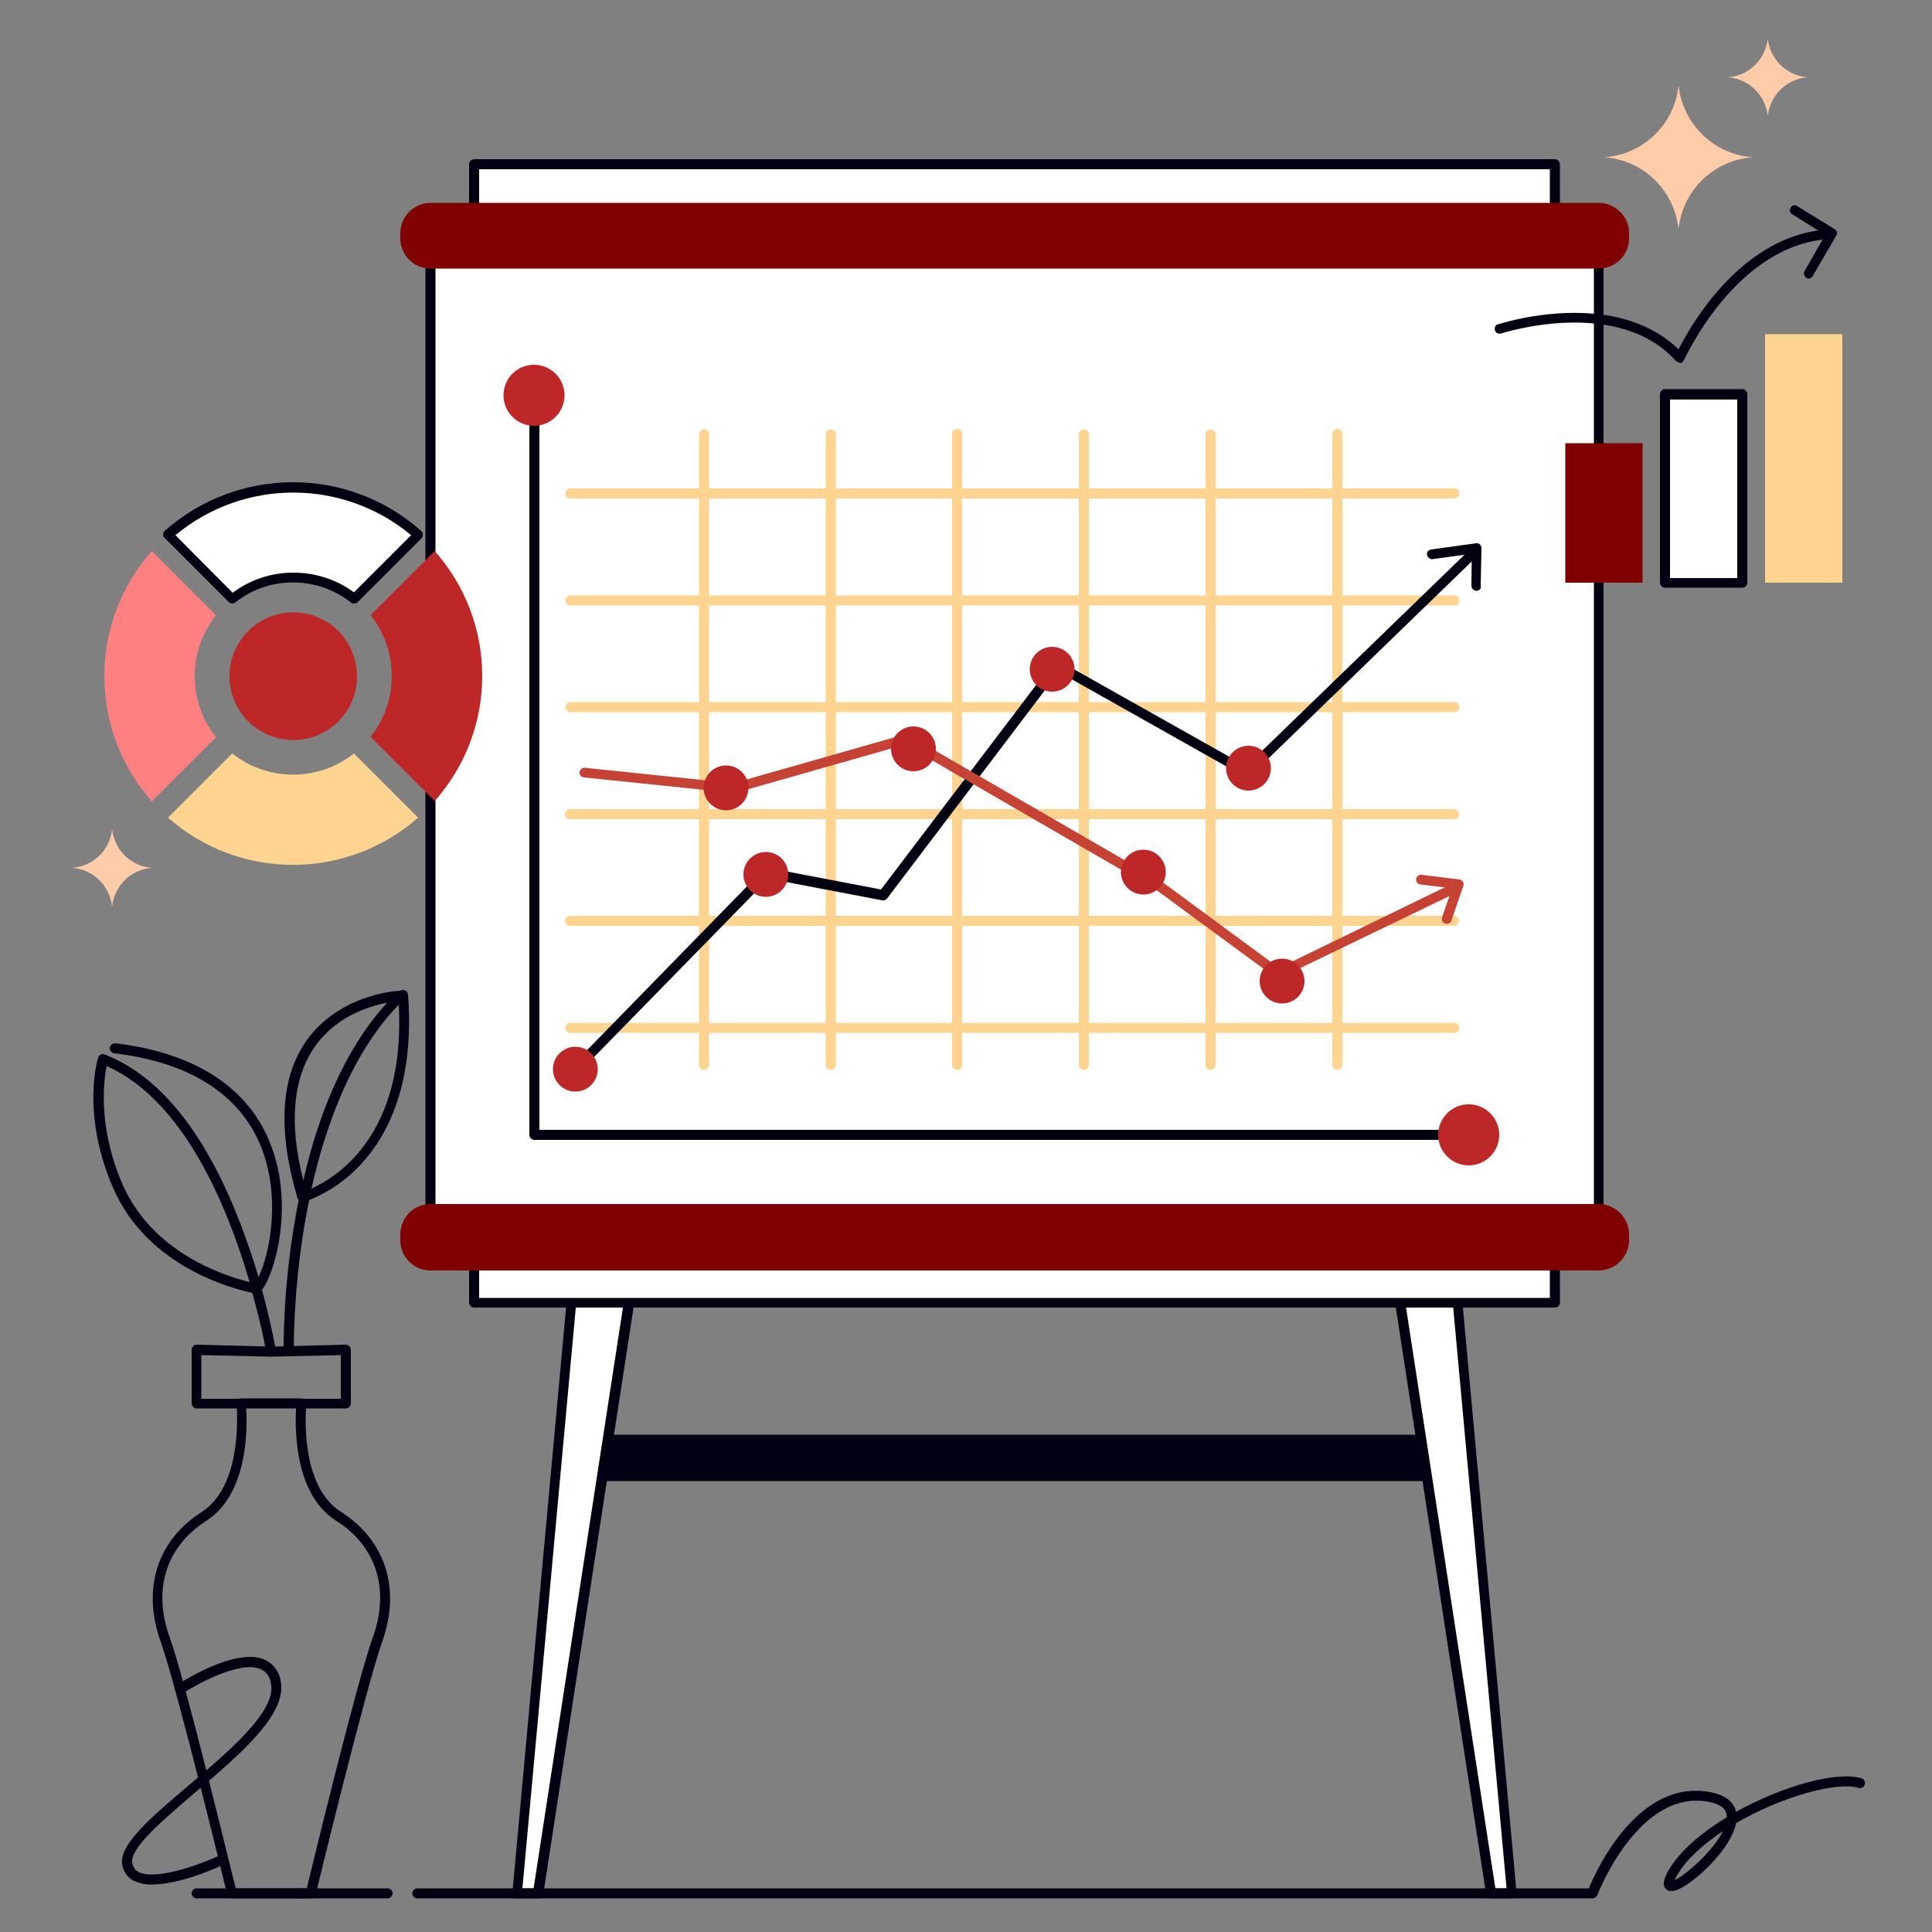 <?xml version="1.0" encoding="UTF-8" standalone="no"?>
<svg
   transform="scale(1)"
   version="1.1"
   id="Layer_1"
   x="0px"
   y="0px"
   viewBox="0 0 500 500"
   xml:space="preserve"
   class="show_show__wrapper__graphic__5Waiy "
   sodipodi:docname="Chart.svg"
   inkscape:version="1.3.2 (091e20e, 2023-11-25)"
   xmlns:inkscape="http://www.inkscape.org/namespaces/inkscape"
   xmlns:sodipodi="http://sodipodi.sourceforge.net/DTD/sodipodi-0.dtd"
   xmlns="http://www.w3.org/2000/svg"
   xmlns:svg="http://www.w3.org/2000/svg"><rect x="0" y="0" width="500" height="500" fill="#808080" stroke="none"/><defs
     id="defs57" /><sodipodi:namedview
     id="namedview57"
     pagecolor="#505050"
     bordercolor="#eeeeee"
     borderopacity="1"
     inkscape:showpageshadow="0"
     inkscape:pageopacity="0"
     inkscape:pagecheckerboard="0"
     inkscape:deskcolor="#505050"
     inkscape:zoom="0.472"
     inkscape:cx="651.48305"
     inkscape:cy="105.9322"
     inkscape:window-width="1440"
     inkscape:window-height="847"
     inkscape:window-x="0"
     inkscape:window-y="25"
     inkscape:window-maximized="0"
     inkscape:current-layer="Layer_1" /><title
     id="title1">React</title><style
     type="text/css"
     id="style1">
	.st0{fill:#000111;}
	.st1{fill:#FFFFFF;}
	.st2{fill:url(#SVGID_1_);}
	.st3{fill:url(#SVGID_00000127757511055873081760000007670127890912832426_);}
	.st4{fill:#FED490;}
	.st5{fill:url(#SVGID_00000106134790503949750070000014222017837786066320_);}
	.st6{fill:url(#SVGID_00000063592809612454379910000012574062107080940462_);}
	.st7{fill:#C64234;}
	.st8{fill:url(#SVGID_00000020387597350302077300000004873301338504077748_);}
	.st9{fill:url(#SVGID_00000079453214575902894130000010869840260774208403_);}
	.st10{fill:url(#SVGID_00000105401623486483433680000007907856585157209511_);}
	.st11{fill:url(#SVGID_00000036213027724512222630000003311585670059640243_);}
</style><g
     id="board"><rect
       class="st0"
       x="149"
       y="372.6"
       width="225.2"
       height="9.4"
       id="rect1" /><path
       class="st0"
       d="M374.2,383.3H149c-0.7,0-1.3-0.6-1.3-1.3c0,0,0,0,0,0v-9.4c0-0.7,0.6-1.3,1.3-1.3h225.2c0.7,0,1.3,0.6,1.3,1.3   c0,0,0,0,0,0v9.4C375.5,382.7,375,383.3,374.2,383.3C374.2,383.3,374.2,383.3,374.2,383.3z M150.2,380.7h222.7v-6.9H150.3   L150.2,380.7z"
       id="path1" /><polygon
       class="st1"
       points="139.2,490 133.9,490 149.1,324.3 164.8,324.3  "
       id="polygon1"
       style="fill:#ffffff" /><path
       class="st0"
       d="M139.2,491.3h-5.4c-0.4,0-0.7-0.2-0.9-0.4c-0.2-0.3-0.4-0.6-0.3-1l15.2-165.7c0.1-0.7,0.6-1.2,1.3-1.2h15.7   c0.7,0,1.3,0.6,1.3,1.3c0,0.1,0,0.1,0,0.2l-25.5,165.7C140.4,490.8,139.9,491.3,139.2,491.3z M135.2,488.7h2.9l25.1-163.2h-13   L135.2,488.7z"
       id="path2" /><polygon
       class="st1"
       points="385.9,490 391.3,490 376.1,324.3 360.4,324.3  "
       id="polygon2" /><path
       class="st0"
       d="M391.3,491.3h-5.4c-0.6,0-1.2-0.5-1.3-1.1l-25.5-165.7c-0.1-0.7,0.4-1.4,1.1-1.4c0,0,0.1,0,0.1,0h15.7   c0.7,0,1.2,0.5,1.3,1.2l15.2,165.7C392.6,490.6,392.1,491.2,391.3,491.3C391.4,491.3,391.3,491.3,391.3,491.3L391.3,491.3z    M387,488.7h2.9l-15-163.2h-13L387,488.7z"
       id="path3" /><rect
       class="st1"
       x="122.7"
       y="42.5"
       width="279.7"
       height="12"
       id="rect3"
       style="fill:#ffffff" /><path
       class="st0"
       d="M402.4,55.8H122.7c-0.7,0-1.3-0.6-1.3-1.3c0,0,0,0,0,0v-12c0-0.7,0.6-1.3,1.3-1.3h279.7c0.7,0,1.3,0.6,1.3,1.3   v12C403.7,55.2,403.1,55.8,402.4,55.8C402.4,55.8,402.4,55.8,402.4,55.8z M124,53.2h277.1v-9.4H124V53.2z"
       id="path4" /><rect
       class="st1"
       x="122.7"
       y="325.2"
       width="279.7"
       height="12"
       id="rect4" /><path
       class="st0"
       d="M402.4,338.4H122.7c-0.7,0-1.3-0.6-1.3-1.3c0,0,0,0,0,0v-12c0-0.7,0.6-1.3,1.3-1.3h279.7   c0.7,0,1.3,0.6,1.3,1.3v12C403.7,337.9,403.1,338.4,402.4,338.4C402.4,338.4,402.4,338.4,402.4,338.4z M124,335.9h277.1v-9.4H124   V335.9z"
       id="path5" /><rect
       class="st1"
       x="111.4"
       y="61.1"
       width="302.4"
       height="255.4"
       id="rect5"
       style="fill:#ffffff" /><path
       class="st0"
       d="M413.7,317.8H111.4c-0.7,0-1.3-0.6-1.3-1.3c0,0,0,0,0,0V61.1c0-0.7,0.6-1.3,1.3-1.3c0,0,0,0,0,0h302.3   c0.7,0,1.3,0.6,1.3,1.3v255.4C415,317.2,414.4,317.8,413.7,317.8z M112.7,315.2h299.8V62.4H112.7L112.7,315.2z"
       id="path6" /><linearGradient
       id="SVGID_1_"
       gradientUnits="userSpaceOnUse"
       x1="188.378"
       y1="566.815"
       x2="385.668"
       y2="232.005"
       gradientTransform="matrix(1 0 0 -1 0 502)"><stop
         offset="0"
         style="stop-color: rgb(243, 131, 116);"
         id="stop6" /><stop
         offset="1"
         style="stop-color: rgb(198, 66, 52);"
         id="stop7" /></linearGradient><path
       class="st2"
       d="M111.4,52.5h302.3c4.3,0,7.9,3.5,7.9,7.8v1.4c0,4.3-3.5,7.8-7.9,7.8H111.4c-4.3,0-7.8-3.5-7.8-7.8v-1.4   C103.6,56.1,107.1,52.5,111.4,52.5z"
       id="path7"
       style="fill:#800000" /><linearGradient
       id="SVGID_00000055684571677282829150000009362151438406798209_"
       gradientUnits="userSpaceOnUse"
       x1="98.073"
       y1="461.062"
       x2="295.353"
       y2="126.252"
       gradientTransform="matrix(1 0 0 -1 0 502)"><stop
         offset="0"
         style="stop-color: rgb(243, 131, 116);"
         id="stop8" /><stop
         offset="1"
         style="stop-color: rgb(198, 66, 52);"
         id="stop9" /></linearGradient><path
       d="M111.4,311.6h302.3c4.3,0,7.9,3.5,7.9,7.9   v1.4c0,4.3-3.5,7.9-7.9,7.9H111.4c-4.3,0-7.8-3.5-7.8-7.9v-1.4C103.6,315.1,107.1,311.6,111.4,311.6z"
       style="fill:#800000"
       id="path9" /></g><g
     id="light"
     style="fill:#ffccaa"><path
       class="st4"
       d="M415.2,40.7c10.1,0.7,18.2,8.6,19.2,18.7c1-10.1,9.1-18,19.2-18.7c-10.1-0.7-18.2-8.7-19.2-18.7   C433.5,32.1,425.3,40,415.2,40.7L415.2,40.7z"
       id="path10"
       style="fill:#ffccaa" /><path
       class="st4"
       d="M447.2,20c5.4,0.4,9.7,4.6,10.3,10c0.6-5.4,4.9-9.6,10.3-10c-5.4-0.4-9.7-4.6-10.3-10   C456.9,15.4,452.6,19.6,447.2,20z"
       id="path11"
       style="fill:#ffccaa" /><path
       class="st4"
       d="M18.7,224.6c5.4,0.4,9.7,4.6,10.3,10c0.6-5.4,4.9-9.6,10.3-10c-5.4-0.4-9.7-4.6-10.3-10   C28.5,220,24.1,224.2,18.7,224.6z"
       id="path12"
       style="fill:#ffccaa" /></g><g
     id="chart_1"><path
       class="st0"
       d="M380.1,295H138.3c-0.7,0-1.3-0.6-1.3-1.3c0,0,0,0,0,0V105.2c-0.1-0.7,0.5-1.3,1.2-1.4c0.7-0.1,1.3,0.5,1.4,1.2   c0,0.1,0,0.2,0,0.2v187.2h240.6c0.7,0,1.3,0.6,1.3,1.3C381.4,294.4,380.8,295,380.1,295C380.1,295,380.1,295,380.1,295L380.1,295z"
       id="path13" /><linearGradient
       id="SVGID_00000057855584698585323200000011907438926763679117_"
       gradientUnits="userSpaceOnUse"
       x1="130.36"
       y1="399.71"
       x2="146.1"
       y2="399.71"
       gradientTransform="matrix(1 0 0 -1 0 502)"><stop
         offset="0"
         style="stop-color: rgb(243, 131, 116);"
         id="stop13" /><stop
         offset="1"
         style="stop-color: rgb(198, 66, 52);"
         id="stop14" /></linearGradient><circle
       cx="138.2"
       cy="102.3"
       r="7.9"
       style="fill:#be2727"
       id="circle14" /><linearGradient
       id="SVGID_00000147200588696131150020000002987503415182326964_"
       gradientUnits="userSpaceOnUse"
       x1="372.26"
       y1="208.3"
       x2="388"
       y2="208.3"
       gradientTransform="matrix(1 0 0 -1 0 502)"><stop
         offset="0"
         style="stop-color: rgb(243, 131, 116);"
         id="stop15" /><stop
         offset="1"
         style="stop-color: rgb(198, 66, 52);"
         id="stop16" /></linearGradient><circle
       cx="380.1"
       cy="293.7"
       r="7.9"
       style="fill:#be2727"
       id="circle16" /><path
       class="st4"
       d="M376.4,267.3H147.6c-0.7,0-1.3-0.6-1.3-1.3c0-0.7,0.6-1.3,1.3-1.3h228.8c0.7,0,1.3,0.6,1.3,1.3   C377.7,266.7,377.1,267.3,376.4,267.3z"
       id="path16" /><path
       class="st4"
       d="M376.4,239.6H147.6c-0.7,0.1-1.3-0.5-1.4-1.2c-0.1-0.7,0.5-1.3,1.2-1.4c0.1,0,0.2,0,0.2,0h228.8   c0.7,0.1,1.2,0.7,1.2,1.4C377.5,239.1,377,239.6,376.4,239.6z"
       id="path17" /><path
       class="st4"
       d="M376.4,212H147.6c-0.7,0.1-1.3-0.5-1.4-1.2c-0.1-0.7,0.5-1.3,1.2-1.4c0.1,0,0.2,0,0.2,0h228.8   c0.7,0.1,1.2,0.7,1.2,1.4C377.5,211.5,377,211.9,376.4,212z"
       id="path18" /><path
       class="st4"
       d="M376.4,184.3H147.6c-0.7,0-1.3-0.6-1.3-1.3c0-0.7,0.6-1.3,1.3-1.3c0,0,0,0,0,0h228.8c0.7,0,1.3,0.6,1.3,1.3   C377.7,183.8,377.1,184.3,376.4,184.3z"
       id="path19" /><path
       class="st4"
       d="M376.4,156.7H147.6c-0.7,0-1.3-0.6-1.3-1.3c0-0.7,0.6-1.3,1.3-1.3h228.8c0.7,0,1.3,0.6,1.3,1.3   C377.7,156.1,377.1,156.7,376.4,156.7z"
       id="path20" /><path
       class="st4"
       d="M376.4,129H147.6c-0.7,0-1.3-0.6-1.3-1.3c0-0.7,0.6-1.3,1.3-1.3c0,0,0,0,0,0h228.8c0.7,0,1.3,0.6,1.3,1.3   C377.7,128.4,377.1,129,376.4,129z"
       id="path21" /><path
       class="st4"
       d="M182.2,276.9c-0.7,0-1.3-0.6-1.3-1.3V112.4c0-0.7,0.6-1.3,1.3-1.3c0.7,0,1.3,0.6,1.3,1.3v163.1   C183.4,276.3,182.9,276.9,182.2,276.9z"
       id="path22" /><path
       class="st4"
       d="M215,276.9c-0.7,0-1.3-0.6-1.3-1.3V112.4c0-0.7,0.6-1.3,1.3-1.3s1.3,0.6,1.3,1.3c0,0,0,0,0,0v163.1   C216.3,276.3,215.7,276.9,215,276.9z"
       id="path23" /><path
       class="st4"
       d="M247.7,276.9c-0.7,0-1.3-0.6-1.3-1.3c0,0,0,0,0,0V112.4c-0.1-0.7,0.5-1.3,1.2-1.4c0.7-0.1,1.3,0.5,1.4,1.2   c0,0.1,0,0.2,0,0.2v163.1C249,276.3,248.4,276.9,247.7,276.9z"
       id="path24" /><path
       class="st4"
       d="M280.5,276.9c-0.7,0-1.3-0.6-1.3-1.3V112.4c0-0.7,0.6-1.3,1.3-1.3c0.7,0,1.3,0.6,1.3,1.3v163.1   C281.8,276.3,281.2,276.9,280.5,276.9z"
       id="path25" /><path
       class="st4"
       d="M313.3,276.9c-0.7,0-1.3-0.6-1.3-1.3V112.4c0-0.7,0.6-1.3,1.3-1.3c0.7,0,1.3,0.6,1.3,1.3c0,0,0,0,0,0v163.1   C314.6,276.3,314,276.9,313.3,276.9z"
       id="path26" /><path
       class="st4"
       d="M346.1,276.9c-0.7,0-1.3-0.6-1.3-1.3V112.4c-0.1-0.7,0.5-1.3,1.2-1.4c0.7-0.1,1.3,0.5,1.4,1.2   c0,0.1,0,0.2,0,0.2v163.1C347.4,276.3,346.8,276.9,346.1,276.9C346.1,276.9,346.1,276.9,346.1,276.9z"
       id="path27" /><path
       class="st0"
       d="M148.9,278c-0.3,0-0.7-0.1-0.9-0.4c-0.5-0.5-0.5-1.3,0-1.8l49.6-50.8c0.3-0.3,0.7-0.4,1.1-0.4l29.3,5.6   l44.6-58.8c0.4-0.5,1.1-0.7,1.6-0.3l48.3,27.2l57.1-55.3c0.5-0.5,1.3-0.5,1.8,0s0.5,1.3,0,1.8l0,0l-57.8,56c-0.4,0.4-1,0.5-1.5,0.2   L274,173.9l-44.4,58.6c-0.3,0.4-0.8,0.6-1.3,0.5l-29.4-5.6l-49.2,50.3C149.6,277.9,149.3,278,148.9,278z"
       id="path28" /><path
       class="st0"
       d="M382.1,152.9L382.1,152.9c-0.7,0-1.3-0.6-1.3-1.3c0,0,0,0,0,0l0.1-8.3l-10.1,1.4c-0.7,0.1-1.3-0.4-1.5-1.1   c-0.1-0.7,0.4-1.3,1.1-1.4c0,0,0,0,0,0l11.6-1.6c0.4-0.1,0.7,0.1,1,0.3c0.3,0.3,0.4,0.6,0.4,1l-0.2,9.8   C383.4,152.3,382.8,152.9,382.1,152.9z"
       id="path29" /><path
       class="st7"
       d="M330.9,253.2c-0.3,0-0.5-0.1-0.8-0.2l-30.6-22.5l-65.3-37.8l-43.9,12.5c-0.2,0-0.3,0-0.5,0l-38.7-4   c-0.7-0.1-1.2-0.7-1.1-1.4c0.1-0.7,0.7-1.2,1.4-1.1l38.4,4l44.2-12.6c0.3-0.1,0.7-0.1,1,0.1l65.9,38.1l0.1,0.1l30,22.1l43.2-21   c0.6-0.3,1.4,0,1.7,0.6c0.3,0.6,0.1,1.4-0.6,1.7c0,0,0,0,0,0L331.4,253C331.3,253.1,331.1,253.2,330.9,253.2z"
       id="path30" /><path
       class="st7"
       d="M374.4,239.1c-0.1,0-0.3,0-0.4-0.1c-0.7-0.2-1-0.9-0.8-1.6c0,0,0,0,0,0l2.6-7.5l-8.2-1   c-0.7-0.1-1.2-0.7-1.1-1.4c0,0,0,0,0,0c0.1-0.7,0.7-1.2,1.4-1.1l9.8,1.2c0.4,0,0.7,0.3,0.9,0.6c0.2,0.3,0.3,0.7,0.1,1.1l-3.1,9   C375.5,238.7,375,239.1,374.4,239.1z"
       id="path31" /><circle
       class="st0"
       cx="272.3"
       cy="173.2"
       r="5.8"
       id="circle31"
       style="fill:#be2727" /><circle
       class="st0"
       cx="323.1"
       cy="198.8"
       r="5.8"
       id="circle32"
       style="fill:#be2727" /><circle
       class="st7"
       cx="331.8"
       cy="253.9"
       r="5.8"
       id="circle33"
       style="fill:#be2727" /><circle
       class="st7"
       cx="295.9"
       cy="225.7"
       r="5.8"
       id="circle34"
       style="fill:#be2727" /><circle
       class="st7"
       cx="236.4"
       cy="193.8"
       r="5.8"
       id="circle35"
       style="fill:#be2727" /><circle
       class="st7"
       cx="187.9"
       cy="203.9"
       r="5.8"
       id="circle36"
       style="fill:#be2727" /><circle
       class="st0"
       cx="148.9"
       cy="276.7"
       r="5.8"
       id="circle37"
       style="fill:#be2727" /><circle
       class="st0"
       cx="198.2"
       cy="226.3"
       r="5.8"
       id="circle38"
       style="fill:#be2727" /></g><g
     id="chart_2"><linearGradient
       id="SVGID_00000068678603752022832010000013017284755162078126_"
       gradientUnits="userSpaceOnUse"
       x1="120.324"
       y1="415.839"
       x2="102.764"
       y2="271.01"
       gradientTransform="matrix(1 0 0 -1 0 502)"><stop
         offset="0"
         style="stop-color: rgb(243, 131, 116);"
         id="stop38" /><stop
         offset="1"
         style="stop-color: rgb(198, 66, 52);"
         id="stop39" /></linearGradient><path
       d="M112.5,207.3l-16.6-16.6   c7.3-9.2,7.3-22.3,0-31.5l16.6-16.6C128.9,161.1,128.9,188.8,112.5,207.3z"
       style="fill:#be2727"
       id="path39" /><path
       class="st1"
       d="M108.2,138.3l-16.6,16.6c-9.2-7.3-22.3-7.3-31.5,0l-16.6-16.6C62,122,89.8,122,108.2,138.3z"
       id="path40" /><path
       class="st0"
       d="M91.6,156.2c-0.3,0-0.6-0.1-0.8-0.3c-8.8-6.9-21.2-6.9-29.9,0c-0.5,0.4-1.2,0.4-1.7-0.1l-16.6-16.6   c-0.3-0.2-0.4-0.6-0.4-0.9c0-0.4,0.2-0.7,0.4-0.9c19-16.8,47.5-16.8,66.4,0c0.5,0.5,0.6,1.3,0.1,1.8c0,0,0,0,0,0.1l-16.6,16.6   C92.3,156.1,92,156.2,91.6,156.2z M75.9,148.2c5.6,0,11.1,1.7,15.7,5.1l14.8-14.8c-17.7-14.7-43.3-14.7-61,0l14.8,14.9   C64.8,150,70.2,148.2,75.9,148.2L75.9,148.2z"
       id="path41" /><linearGradient
       id="SVGID_00000176762555130108306350000008860419143835789223_"
       gradientUnits="userSpaceOnUse"
       x1="53.92"
       y1="423.9"
       x2="36.37"
       y2="279.05"
       gradientTransform="matrix(1 0 0 -1 0 502)"><stop
         offset="0"
         style="stop-color: rgb(10, 107, 91);"
         id="stop41" /><stop
         offset="0.78"
         style="stop-color: rgb(0, 81, 70);"
         id="stop42" /><stop
         offset="0.91"
         style="stop-color: rgb(0, 80, 69);"
         id="stop43" /></linearGradient><path
       d="M50.4,175c0,5.7,1.9,11.3,5.5,15.8   l-16.6,16.6c-16.4-18.5-16.4-46.3,0-64.8l16.6,16.6C52.3,163.7,50.4,169.3,50.4,175z"
       style="fill:#ff8080"
       id="path43" /><path
       class="st4"
       d="M108.2,211.6c-18.5,16.3-46.3,16.3-64.7,0L60.1,195c9.2,7.3,22.3,7.3,31.5,0L108.2,211.6z"
       id="path44" /><linearGradient
       id="SVGID_00000094581702760913671470000014610176784838938546_"
       gradientUnits="userSpaceOnUse"
       x1="94.659"
       y1="392.808"
       x2="63.149"
       y2="282.517"
       gradientTransform="matrix(1 0 0 -1 0 502)"><stop
         offset="0"
         style="stop-color: rgb(243, 131, 116);"
         id="stop44" /><stop
         offset="1"
         style="stop-color: rgb(198, 66, 52);"
         id="stop45" /></linearGradient><path
       d="M92.4,175c0,3.7-1.2,7.3-3.5,10.2   c-0.8,1-1.7,2-2.8,2.8c-6,4.7-14.4,4.7-20.4,0c-1-0.8-2-1.7-2.8-2.8c-4.7-6-4.7-14.4,0-20.4c0.8-1,1.7-2,2.8-2.8   c6-4.7,14.4-4.7,20.4,0c1,0.8,2,1.7,2.8,2.8C91.1,167.7,92.4,171.3,92.4,175z"
       style="fill:#be2727"
       id="path45" /></g><g
     id="chart_3"><linearGradient
       id="SVGID_00000043418029663055723260000000787980343266904480_"
       gradientUnits="userSpaceOnUse"
       x1="437.923"
       y1="449.219"
       x2="399.593"
       y2="315.069"
       gradientTransform="matrix(1 0 0 -1 0 502)"><stop
         offset="0"
         style="stop-color: rgb(243, 131, 116);"
         id="stop46" /><stop
         offset="1"
         style="stop-color: rgb(198, 66, 52);"
         id="stop47" /></linearGradient><rect
       x="405.1"
       y="114.7"
       width="20"
       height="36.1"
       style="fill:#800000"
       id="rect47" /><rect
       class="st1"
       x="430.9"
       y="102"
       width="20"
       height="48.8"
       id="rect48" /><path
       class="st0"
       d="M450.9,152.1h-20c-0.7,0-1.3-0.6-1.3-1.3V102c0-0.7,0.6-1.3,1.3-1.3h20c0.7,0,1.3,0.6,1.3,1.3v48.8   C452.2,151.5,451.6,152.1,450.9,152.1C450.9,152.1,450.9,152.1,450.9,152.1z M432.2,149.6h17.4v-46.2h-17.4V149.6z"
       id="path48" /><rect
       class="st4"
       x="456.8"
       y="86.5"
       width="20"
       height="64.3"
       id="rect49" /><path
       class="st0"
       d="M434.7,93.8c-0.4,0-0.7-0.2-1-0.4c-15.1-16.8-44.9-7.2-45.2-7.1c-0.7,0.2-1.4-0.1-1.6-0.8s0.1-1.4,0.8-1.6   c0,0,0.1,0,0.1,0c5.7-1.7,11.7-2.7,17.7-2.9c12.2-0.4,22.1,2.8,28.9,9.4c2.5-4.8,5.4-9.3,8.8-13.5c8.4-10.3,18.2-16.3,28.4-17.4   c0.7,0,1.3,0.5,1.3,1.2c0,0.6-0.4,1.2-1.1,1.3c-23.1,2.6-35.8,30.9-36,31.2c-0.2,0.4-0.6,0.7-1,0.8L434.7,93.8z"
       id="path49" /><path
       class="st0"
       d="M468.1,72.1c-0.2,0-0.4-0.1-0.6-0.2c-0.6-0.4-0.8-1.1-0.5-1.7c0,0,0,0,0,0l5.4-9.4l-8.5-5.3   c-0.6-0.3-0.9-1.1-0.5-1.7c0.3-0.6,1.1-0.9,1.7-0.5c0,0,0.1,0.1,0.1,0.1l9.6,5.9c0.6,0.4,0.8,1.1,0.4,1.7l-6.1,10.5   C468.9,71.8,468.5,72.1,468.1,72.1z"
       id="path50" /></g><g
     id="line"><path
       class="st0"
       d="M412.1,491.3H108c-0.7,0-1.3-0.6-1.3-1.3c0-0.7,0.6-1.3,1.3-1.3h303.2c2-4.9,12.8-28.4,31.4-24.9   c4.7,0.9,6.2,3.1,6.7,5.1c11.7-6.5,25.6-10.6,32.4-8.7c0.7,0.2,1.1,0.9,0.9,1.6c-0.2,0.7-0.9,1.1-1.6,0.9c0,0,0,0,0,0   c-6-1.7-20.1,2.4-31.7,9.1c-1.3,6.7-10.4,15.1-14.8,17.1c-1.5,0.7-2.7,0.7-3.4-0.1c-1.1-1.2-0.2-3.1,0.8-4.9   c2.8-4.8,8.4-9.6,15-13.6c0-1.5-0.6-3.2-4.7-4c-18.2-3.4-28.7,23.9-28.8,24.1C413.1,491,412.6,491.3,412.1,491.3z M445.9,473.9   c-5.1,3.4-9.4,7.2-11.8,11.3c-0.3,0.5-0.5,0.9-0.7,1.4C436.1,485.3,443.2,479.3,445.9,473.9z"
       id="path51" /></g><g
     id="vase"><path
       class="st0"
       d="M80.4,491.3H60c-0.6,0-1.1-0.4-1.2-1c-0.1-0.5-13-53.6-17.2-65.4c-4.9-13.6-1-26.2,10.6-33.6   c9.6-6.2,9.3-22.4,9.1-26.8H50.9c-0.7,0-1.3-0.6-1.3-1.3v-13.9c0-0.3,0.1-0.7,0.4-0.9c0.2-0.3,0.6-0.4,0.9-0.4l19.3,0.5l19.3-0.5   c0.3,0,0.7,0.1,0.9,0.4c0.2,0.2,0.4,0.6,0.4,0.9v13.9c0,0.7-0.6,1.3-1.3,1.3H79.2c-0.3,4.4-0.6,20.7,9.1,26.8   c11.5,7.4,15.5,19.9,10.6,33.6c-4.2,11.8-17.1,64.9-17.2,65.4C81.5,490.9,81,491.3,80.4,491.3z M61,488.7h18.4   c1.8-7.5,13-53.5,17-64.7c4.6-12.6,1.1-23.8-9.5-30.5l0,0c-12.5-8-10.2-29.5-10.2-30.4c0.1-0.6,0.6-1.1,1.3-1.1h10.2v-11.3l-18,0.4   l-18.1-0.4V362h10.2c0.7,0,1.2,0.5,1.3,1.1c0.1,0.9,2.3,22.4-10.1,30.4c-10.6,6.8-14.1,17.9-9.5,30.5C48,435.2,59.1,481.2,61,488.7   z"
       id="path52" /><path
       class="st0"
       d="M70.2,351.1c-0.6,0-1.2-0.5-1.3-1.1c0-0.2-1.1-6.5-3.6-15.4c-5.1-1.1-27.1-6.7-36-27.1   c-8.3-19.1-4.1-33.2-3.9-33.8c0.2-0.7,0.9-1.1,1.6-0.8c0,0,0.1,0,0.1,0c14.2,5.5,26,20.2,35,43.5c1.9,4.9,3.5,9.7,4.8,14.1   c2.6-5.3,5.6-18.7,1.5-31.4c-4.8-14.9-18.3-24.1-38.8-26.5c-0.7-0.1-1.2-0.7-1.2-1.4c0.1-0.7,0.7-1.2,1.4-1.2c0,0,0.1,0,0.1,0   c15.1,1.8,34.4,8.2,40.9,28.3c4.8,14.6,0.5,31-3,35.5c2.5,9.2,3.6,15.7,3.6,15.8c0.1,0.7-0.4,1.4-1.1,1.5L70.2,351.1z M27.6,275.9   c-0.8,3.9-2.3,15.8,4.1,30.6c7.8,17.8,26.4,23.7,32.9,25.3C59.1,312.9,47.8,284.8,27.6,275.9z"
       id="path53" /><path
       class="st0"
       d="M39.4,487.7c-1.7,0.1-3.3-0.3-4.9-1c-1.6-0.9-2.7-2.5-2.9-4.4c-0.6-5.1,7.6-12.1,17.2-20.2   c10.7-9.1,22.9-19.4,21.3-26.5c-0.2-1.7-1.3-3.1-2.8-3.7c-5.3-2.1-16.2,3.9-20,6.3c-0.6,0.4-1.4,0.2-1.8-0.4   c-0.4-0.6-0.2-1.4,0.4-1.8c0.6-0.4,14.7-9.6,22.3-6.6c2.3,0.9,4,3,4.4,5.5c1.9,8.6-10.3,19-22.1,29c-8.2,7-16.7,14.2-16.3,18   c0.1,1,0.6,2,1.5,2.5c4.5,2.5,16.6-2.1,20.9-4.1c0.6-0.3,1.4-0.1,1.7,0.5s0.1,1.4-0.5,1.7c0,0-0.1,0-0.1,0.1   C56.4,483.3,46.6,487.7,39.4,487.7z"
       id="path54" /><path
       class="st0"
       d="M78.1,364.5H62.3c-0.7,0-1.3-0.6-1.3-1.3c0-0.7,0.6-1.3,1.3-1.3c0,0,0,0,0,0H78c0.7,0,1.3,0.6,1.3,1.3   C79.3,363.9,78.8,364.5,78.1,364.5C78.1,364.5,78.1,364.5,78.1,364.5z"
       id="path55" /><path
       class="st0"
       d="M74.7,350.8c-0.7,0-1.3-0.6-1.3-1.2c0-11.8,1.1-23.7,3.2-35.3c0.2-1.2,0.4-2.4,0.7-3.7   c-0.1-0.1-0.2-0.3-0.3-0.5c-5.2-17.6-4.4-31.4,2.4-40.9c8.6-12,23.5-12.8,24.2-12.8l0,0c0.2-0.1,0.4-0.2,0.6-0.2   c0.7-0.1,1.3,0.5,1.4,1.2c1,12.9-0.3,31-12.1,43.8c-3.7,4.1-8.4,7.3-13.5,9.4c-2.6,12.8-3.9,25.9-4,39   C76,350.2,75.5,350.8,74.7,350.8C74.8,350.8,74.8,350.8,74.7,350.8L74.7,350.8z M103.2,260c-12.1,12.5-18.8,30.8-22.6,47.6   C87.5,304.5,105,293.4,103.2,260z M100.2,259.5c-4.8,0.9-13.2,3.6-18.6,11.2c-5.8,8.2-6.9,19.9-3.1,34.8   C82,290.1,88.5,272.2,100.2,259.5L100.2,259.5z"
       id="path56" /><path
       class="st0"
       d="M100.3,491.3H50.9c-0.7,0-1.3-0.6-1.3-1.3c0-0.7,0.6-1.3,1.3-1.3h49.4c0.7,0,1.3,0.6,1.3,1.3   C101.6,490.7,101,491.3,100.3,491.3C100.3,491.3,100.3,491.3,100.3,491.3z"
       id="path57" /></g></svg>
